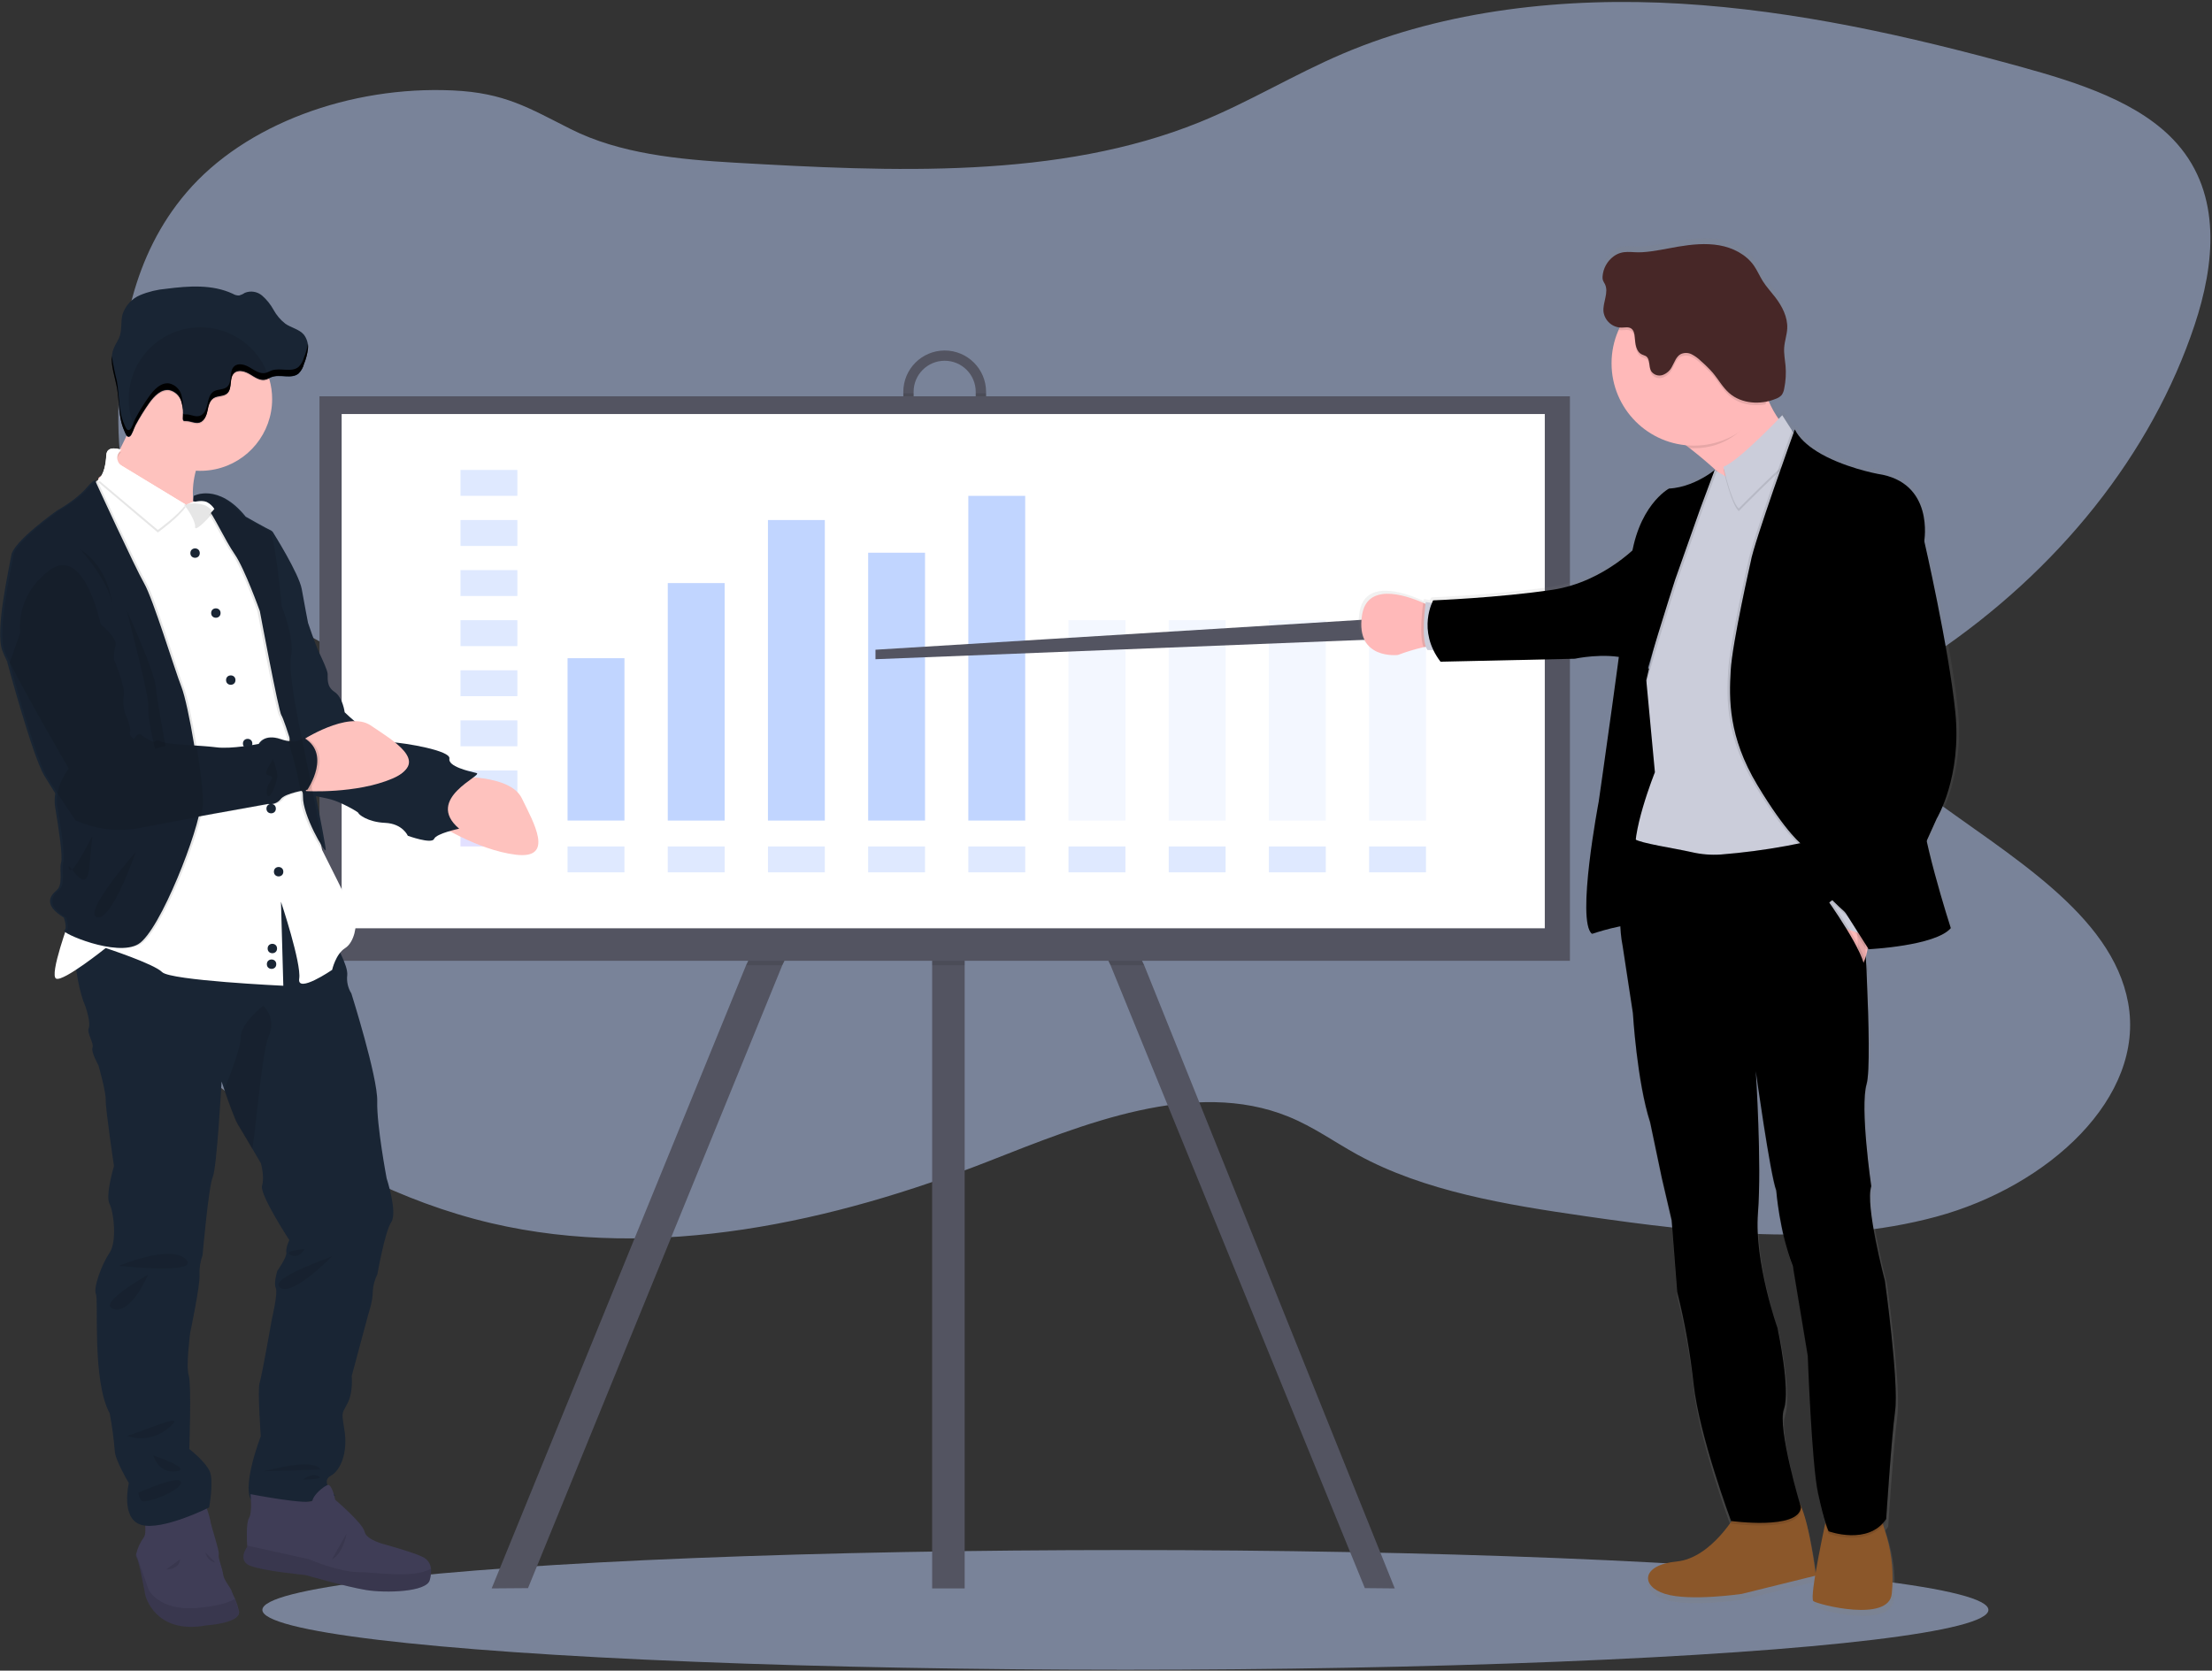 <?xml version="1.0" encoding="UTF-8"?>
<svg width="1104px" height="834px" viewBox="0 0 1104 834" version="1.1" xmlns="http://www.w3.org/2000/svg" xmlns:xlink="http://www.w3.org/1999/xlink">
    <rect x="0" y="0" width="1104" height="834" fill="#333333" stroke="none"/>
    <!-- Generator: Sketch 52.6 (67491) - http://www.bohemiancoding.com/sketch -->
    <title>undraw_business_plan_5i9d</title>
    <desc>Created with Sketch.</desc>
    <defs>
        <linearGradient x1="49.99%" y1="100.007%" x2="49.99%" y2="-0.002%" id="linearGradient-1">
            <stop stop-color="#808080" stop-opacity="0.25" offset="0%"></stop>
            <stop stop-color="#808080" stop-opacity="0.12" offset="54%"></stop>
            <stop stop-color="#808080" stop-opacity="0.1" offset="100%"></stop>
        </linearGradient>
    </defs>
    <g id="Page-1" stroke="none" stroke-width="1" fill="none" fill-rule="evenodd">
        <g id="undraw_business_plan_5i9d" transform="translate(-19, -33)">
            <ellipse id="Oval" fill="#C1D5FF" opacity="0.5" cx="580.68" cy="836.68" rx="430.73" ry="29.88"></ellipse>
            <path d="M112.06,129.12 C85.22,160.54 78.43,200.37 78.06,238.56 C77.8,265.49 81.48,294.7 103.96,314.56 C133.55,340.69 190.36,345.84 205.02,379.23 C218.02,408.9 187.77,438.75 158.71,459.69 C129.65,480.63 96.28,506.27 101.71,537.45 C105.15,557.36 124.02,572.99 142.84,586.11 C178.62,611.11 218.84,632.98 264.18,643.62 C346.44,662.9 435.29,642.94 512.37,612.72 C559.82,594.12 614.91,571.29 662.03,590.42 C674.47,595.47 685.03,603.1 696.5,609.42 C729.85,627.69 770.58,634.42 810.22,640.13 C868.32,648.53 929.38,655.54 985.36,640.39 C1041.34,625.24 1089.72,580.93 1081.15,533.67 C1073.07,489.15 1021.63,460.13 980.64,429.72 C966.18,418.99 951.46,404.77 955.06,389.16 C957.92,376.78 971.38,368.16 983.38,360.16 C1046.54,317.82 1092.96,259.37 1114.3,195.28 C1124.38,165.04 1128.02,130.2 1105.53,104.7 C1087.39,84.13 1056.3,74.25 1026.73,66.12 C971.86,51.03 915.62,38.28 857.91,34.84 C800.2,31.4 740.58,37.96 689.35,59.73 C664.78,70.18 642.51,83.94 617.7,94 C547.26,122.56 464.26,118.72 385.7,114.21 C357.63,112.6 328.29,109.74 303.92,97.48 C282.92,86.9 270.92,79.32 244.92,78.14 C193.96,75.83 141.24,94.9 112.06,129.12 Z" id="Path" fill="#C1D5FF" opacity="0.5"></path>
            <polygon id="Path" fill="#535461" points="492.46 344.36 491.36 346.63 484.23 361.28 409.44 514.85 282.53 825.81 264.39 825.95 391.37 514.85 477.9 337.15 484.23 340.28 491.36 343.81"></polygon>
            <polygon id="Path" fill="#535461" points="715.12 825.95 700.19 825.81 573.27 514.85 500.45 365.31 491.36 346.63 490.25 344.36 491.36 343.81 500.45 339.31 504.82 337.15 590.05 514.85"></polygon>
            <rect id="Rectangle" fill="#535461" x="484.23" y="295.38" width="16.23" height="530.57"></rect>
            <path d="M490.49,207.97 C479.09,207.981 469.851,217.22 469.84,228.62 L469.84,236 C469.675,243.488 473.576,250.478 480.034,254.27 C486.493,258.063 494.497,258.063 500.956,254.27 C507.414,250.478 511.315,243.488 511.15,236 L511.15,228.62 C511.133,217.218 501.892,207.981 490.49,207.97 Z M505.98,235.97 C505.98,244.53 499.04,251.47 490.48,251.47 C481.92,251.47 474.98,244.53 474.98,235.97 L474.98,228.59 C474.98,220.03 481.92,213.09 490.48,213.09 C499.04,213.09 505.98,220.03 505.98,228.59 L505.98,235.97 Z" id="Shape" fill="#535461" fill-rule="nonzero"></path>
            <polygon id="Path" fill="#000000" opacity="0.1" points="590.05 514.85 573.27 514.85 500.45 365.31 500.45 514.85 484.23 514.85 484.23 361.28 409.44 514.85 391.37 514.85 477.9 337.15 484.23 340.28 484.23 295.38 500.45 295.38 500.45 339.31 504.82 337.15"></polygon>
            <path d="M511.15,229.36 L511.15,236 C511.315,243.488 507.414,250.478 500.956,254.27 C494.497,258.063 486.493,258.063 480.034,254.27 C473.576,250.478 469.675,243.488 469.84,236 L469.84,229.36 L475,229.36 L475,236 C475,244.56 481.94,251.5 490.5,251.5 C499.06,251.5 506,244.56 506,236 L506,229.36 L511.15,229.36 Z" id="Path" fill="#000000" opacity="0.1"></path>
            <rect id="Rectangle" fill="#535461" x="178.45" y="230.84" width="624.09" height="281.8"></rect>
            <rect id="Rectangle" fill="#FFFFFF" x="189.52" y="239.69" width="600.48" height="256.72"></rect>
            <g id="Group" opacity="0.2" transform="translate(248, 267)" fill="#5D91FF">
                <rect id="Rectangle" x="0.82" y="0.6" width="28.39" height="12.93"></rect>
            </g>
            <g id="Group" opacity="0.2" transform="translate(248, 292)" fill="#5D91FF">
                <rect id="Rectangle" x="0.82" y="0.61" width="28.39" height="12.93"></rect>
            </g>
            <g id="Group" opacity="0.2" transform="translate(248, 317)" fill="#5D91FF">
                <rect id="Rectangle" x="0.82" y="0.61" width="28.39" height="12.93"></rect>
            </g>
            <g id="Group" opacity="0.2" transform="translate(248, 342)" fill="#5D91FF">
                <rect id="Rectangle" x="0.82" y="0.61" width="28.39" height="12.93"></rect>
            </g>
            <g id="Group" opacity="0.2" transform="translate(248, 367)" fill="#5D91FF">
                <rect id="Rectangle" x="0.82" y="0.62" width="28.39" height="12.93"></rect>
            </g>
            <g id="Group" opacity="0.2" transform="translate(248, 392)" fill="#5D91FF">
                <rect id="Rectangle" x="0.82" y="0.62" width="28.39" height="12.93"></rect>
            </g>
            <g id="Group" opacity="0.2" transform="translate(248, 417)" fill="#5D91FF">
                <rect id="Rectangle" x="0.82" y="0.62" width="28.39" height="12.93"></rect>
            </g>
            <g id="Group" opacity="0.2" transform="translate(248, 442)" fill="#6C63FF">
                <rect id="Rectangle" x="0.82" y="0.62" width="28.39" height="12.93"></rect>
            </g>
            <g id="Group" opacity="0.2" transform="translate(302, 455)" fill="#5D91FF">
                <rect id="Rectangle" x="0.27" y="0.56" width="28.39" height="12.93"></rect>
            </g>
            <g id="Group" opacity="0.2" transform="translate(352, 455)" fill="#5D91FF">
                <rect id="Rectangle" x="0.28" y="0.56" width="28.39" height="12.93"></rect>
            </g>
            <g id="Group" opacity="0.2" transform="translate(402, 455)" fill="#5D91FF">
                <rect id="Rectangle" x="0.28" y="0.56" width="28.39" height="12.93"></rect>
            </g>
            <g id="Group" opacity="0.2" transform="translate(452, 455)" fill="#5D91FF">
                <rect id="Rectangle" x="0.29" y="0.56" width="28.39" height="12.93"></rect>
            </g>
            <g id="Group" opacity="0.2" transform="translate(502, 455)" fill="#5D91FF">
                <rect id="Rectangle" x="0.29" y="0.56" width="28.39" height="12.93"></rect>
            </g>
            <g id="Group" opacity="0.2" transform="translate(552, 455)" fill="#5D91FF">
                <rect id="Rectangle" x="0.3" y="0.56" width="28.39" height="12.93"></rect>
            </g>
            <g id="Group" opacity="0.2" transform="translate(602, 455)" fill="#5D91FF">
                <rect id="Rectangle" x="0.3" y="0.56" width="28.39" height="12.93"></rect>
            </g>
            <g id="Group" opacity="0.2" transform="translate(652, 455)" fill="#5D91FF">
                <rect id="Rectangle" x="0.31" y="0.56" width="28.39" height="12.93"></rect>
            </g>
            <g id="Group" opacity="0.2" transform="translate(702, 455)" fill="#5D91FF">
                <rect id="Rectangle" x="0.31" y="0.56" width="28.39" height="12.93"></rect>
            </g>
            <rect id="Rectangle" fill="#C1D5FF" x="302.27" y="361.58" width="28.39" height="81.04"></rect>
            <rect id="Rectangle" fill="#C1D5FF" x="352.28" y="324.08" width="28.39" height="118.55"></rect>
            <rect id="Rectangle" fill="#C1D5FF" x="402.28" y="292.61" width="28.39" height="150.02"></rect>
            <rect id="Rectangle" fill="#C1D5FF" x="452.29" y="308.92" width="28.39" height="133.7"></rect>
            <rect id="Rectangle" fill="#C1D5FF" x="502.29" y="280.54" width="28.39" height="162.09"></rect>
            <g id="Group" opacity="0.2" transform="translate(552, 342)" fill="#C1D5FF">
                <rect id="Rectangle" x="0.3" y="0.61" width="28.39" height="100.01"></rect>
            </g>
            <g id="Group" opacity="0.2" transform="translate(602, 342)" fill="#C1D5FF">
                <rect id="Rectangle" x="0.3" y="0.61" width="28.39" height="100.01"></rect>
            </g>
            <g id="Group" opacity="0.2" transform="translate(652, 342)" fill="#C1D5FF">
                <rect id="Rectangle" x="0.31" y="0.61" width="28.39" height="100.01"></rect>
            </g>
            <g id="Group" opacity="0.2" transform="translate(702, 342)" fill="#C1D5FF">
                <rect id="Rectangle" x="0.31" y="0.61" width="28.39" height="100.01"></rect>
            </g>
            <polygon id="Path" fill="#535461" points="699.05 342.39 455.95 357.35 455.95 362.09 704.23 352.24"></polygon>
            <path d="M986.87,441.15 C986.87,441.15 999.59,420.23 996.21,387.41 C992.83,354.59 980.6,301.47 980.6,301.47 C980.6,301.47 985.91,271.71 957.11,267.53 C957.11,267.53 939.21,264.2 926.41,256.15 C921.65,253.15 917.6,249.52 915.41,245.15 C915.41,245.15 915.24,245.64 914.91,246.54 C914.627,246.09 914.367,245.626 914.13,245.15 C914.13,245.15 914.06,245.33 913.95,245.65 L909.06,238.03 C909.06,238.03 908.39,238.74 907.26,239.91 C905.293,237.087 903.618,234.071 902.26,230.91 C903.476,230.616 904.669,230.235 905.83,229.77 C906.94,229.403 907.941,228.763 908.74,227.91 C909.441,226.937 909.894,225.808 910.06,224.62 C910.84,220.819 911.062,216.925 910.72,213.06 C910.45,210.06 909.84,207.06 910.05,204.01 C910.27,200.76 911.42,197.62 911.58,194.36 C911.86,188.62 909.01,183.16 905.49,178.61 C903.39,175.9 901.03,173.38 899.21,170.48 C897.63,167.96 896.48,165.18 894.78,162.73 C890.78,157.03 884.11,153.67 877.27,152.48 C870.43,151.29 863.39,152.03 856.54,153.16 C850.54,154.16 844.54,155.61 838.54,155.96 C833.3,156.26 829.03,154.49 824.23,157.96 C821.014,160.331 818.979,163.977 818.65,167.96 C818.572,168.63 818.623,169.309 818.8,169.96 C819.083,170.635 819.418,171.286 819.8,171.91 C821.93,176.11 818.69,181.1 819.11,185.79 C819.637,190.06 823.033,193.406 827.31,193.87 C827.12,194.27 826.91,194.66 826.73,195.07 C821.342,207.242 822.123,221.26 828.83,232.758 C835.536,244.256 847.353,251.837 860.6,253.14 L862.46,254.57 C866.66,257.82 871.38,261.71 875.93,265.94 L875.84,266.01 L875.1,265.59 C873.715,266.686 872.258,267.688 870.74,268.59 C866.53,271.17 859.74,274.52 852.1,274.9 C852.1,274.9 838.42,282.15 833.71,306.06 C826.95,312.12 812.48,323.06 793.36,325.91 C766.49,329.91 733.36,331.22 733.36,331.22 C733.36,331.22 733.09,331.7 732.71,332.58 L729.65,332.02 C729.65,332.02 729.65,332.39 729.52,333.02 L728.32,332.48 C718.83,328.33 699.87,322.28 697.47,338.95 C694.25,361.31 715.57,358.74 715.57,358.74 C719.786,357.138 724.106,355.825 728.5,354.81 L729.69,354.58 C729.892,355.163 730.175,355.715 730.53,356.22 L733.43,356.22 C734.437,358.304 735.654,360.281 737.06,362.12 L804.64,360.64 C804.64,360.64 816.19,358.12 826.85,359.72 C822.2,394.48 816.71,432.6 816.71,432.6 C816.71,432.6 805.21,492.97 813.26,499.28 C817.932,497.721 822.694,496.445 827.52,495.46 C827.593,499.19 827.988,502.907 828.7,506.57 L833.85,540.28 C833.85,540.28 835.85,574.72 842.54,595.28 L848.44,623.38 L853.38,644.62 L856.16,680.67 C859.978,695.942 862.738,711.459 864.42,727.11 C867.03,751.33 881.2,790.47 883.09,795.62 C878.25,802.47 868.31,814.09 855.84,815.29 C838.04,817.01 837.61,827.74 850.05,831.6 C862.49,835.46 888.67,831.6 888.67,831.6 L925.59,822.47 C924.48,829.28 923.9,834.66 924.71,835.24 C927.07,836.96 962.9,846.24 964.19,831.38 C964.29,830.153 964.38,828.963 964.46,827.81 C964.993,818.291 963.721,808.756 960.71,799.71 C960.42,798.82 960.16,797.92 959.93,797.02 C960.461,796.426 960.949,795.794 961.39,795.13 C961.39,795.13 963.97,755.01 965.9,740.63 C966.05,739.48 966.15,738.08 966.2,736.5 C967.09,719.26 960.8,673.91 960.8,673.91 C960.8,673.91 953.03,644.41 953.32,630.85 C953.365,629.723 953.556,628.607 953.89,627.53 C953.89,627.53 953.89,627.26 953.79,626.81 C953.79,626.62 953.88,626.42 953.94,626.24 C953.94,626.24 950,599.24 950.55,583.18 C950.627,580.784 950.962,578.404 951.55,576.08 C952.175,573.029 952.494,569.924 952.5,566.81 C953,555.81 952.42,536.81 951.62,518.99 C951.71,518.69 951.8,518.39 951.87,518.04 C952.031,516.621 951.864,515.184 951.38,513.84 C951.32,512.69 951.27,511.55 951.21,510.42 C951.54,509.29 951.81,508.09 952.05,506.85 L952.57,506.85 L952.57,506.92 C952.57,506.92 986.19,505.31 993.92,496.3 C993.92,496.3 986.11,472.03 981.78,452.3 L986.87,441.15 Z M841.99,365.66 L841.46,365.47 C842.31,362.47 843.32,358.98 844.46,355.32 C843.49,359.28 842.65,362.88 841.99,365.66 Z M876.11,266.17 L876.26,266.31 L876.1,266.22 L876.11,266.17 Z M918.11,786.69 C916.3,780.46 909.11,755.06 909.34,742.95 C909.39,741.897 909.575,740.856 909.89,739.85 C910.557,737.655 910.894,735.374 910.89,733.08 C911.61,720.44 906.77,697.79 906.77,697.79 C906.77,697.79 895.94,667.24 896.77,642.98 C896.77,642.37 896.84,641.76 896.88,641.15 C897.06,638.85 897.2,636.36 897.3,633.73 L897.3,633.68 C897.71,624.31 897.62,613.03 897.35,602.51 L897.29,602.12 C896.92,588.19 896.23,575.65 895.94,570.69 C896.94,577.86 903.34,622.49 906.1,629.79 C906.1,629.79 907.61,650.38 914.47,667.79 L921.99,713.05 C921.99,713.05 923.92,766.91 927.13,782.14 C928.57,788.92 929.79,793.49 930.7,796.47 C929.4,802.54 927.3,812.71 925.89,821.13 C925.06,815.64 922.14,794.72 918.12,786.69 L918.11,786.69 Z" id="Shape" fill="url(#linearGradient-1)" fill-rule="nonzero"></path>
            <path d="M885.96,788.08 C885.96,788.08 873.41,810.83 855.76,812.53 C838.11,814.23 837.69,824.86 850.02,828.69 C862.35,832.52 888.3,828.69 888.3,828.69 L925.3,819.55 C925.3,819.55 920.83,782.97 914.88,781.06 C908.93,779.15 885.96,788.08 885.96,788.08 Z" id="Path" fill="#8B572A"></path>
            <path d="M931.06,788.5 C931.06,788.5 921.7,830.6 924.06,832.31 C926.42,834.02 961.91,843.15 963.19,828.48 C963.29,827.247 963.38,826.067 963.46,824.94 C963.984,815.505 962.722,806.056 959.74,797.09 C958.74,794.09 958.04,790.88 958.3,788.5 C958.89,782.55 931.06,788.5 931.06,788.5 Z" id="Path" fill="#8B572A"></path>
            <path d="M919.45,255.49 C919.45,255.49 890.74,326.01 895.85,303.36 C899.23,288.36 877.38,268.43 862.27,256.72 C854.58,250.72 848.64,246.91 848.64,246.91 C848.64,246.91 902.54,184.07 898.72,211.18 C897.672,218.605 898.689,226.175 901.66,233.06 C907.61,247.2 919.45,255.49 919.45,255.49 Z" id="Path" fill="#FFB9B9"></path>
            <path d="M736.06,355.67 C734.54,355.28 732.06,355.53 729.49,356.08 C725.137,357.085 720.857,358.385 716.68,359.97 C716.68,359.97 695.55,362.52 698.74,340.36 C701.11,323.84 719.9,329.84 729.31,333.94 C732.51,335.35 734.63,336.53 734.63,336.53 L736.06,355.67 Z" id="Path" fill="#FFB9B9"></path>
            <path d="M736.06,355.67 C734.54,355.28 732.06,355.53 729.49,356.08 C727.19,350.28 728.94,336.53 729.31,333.94 C732.51,335.35 734.63,336.53 734.63,336.53 L736.06,355.67 Z" id="Path" fill="#000000" opacity="0.1"></path>
            <path d="M736.15,334.51 L730.62,333.51 C730.62,333.51 727.79,352.51 731.49,357.51 L737.85,357.51 L736.15,334.51 Z" id="Path" fill="#CBCDDA"></path>
            <path d="M847.06,369.18 C847.06,369.18 830.16,359.07 828.14,371.83 C826.12,384.59 823.46,406.39 823.46,406.39 L818.78,434.14 L812.72,489.74 L813.57,499.2 C813.57,499.2 831.57,493.14 835.79,495.27 C840.01,497.4 843.45,471.88 843.45,471.88 L850.45,445.51 L851.51,389.59 L847.06,369.18 Z" id="Path" fill="#000000"></path>
            <path d="M837.95,303.68 C837.95,303.68 820.41,323.46 793.78,327.44 C767.15,331.42 734.29,332.71 734.29,332.71 C734.29,332.71 726,347.54 737.96,363.33 L804.96,361.85 C804.96,361.85 819.79,358.63 831.28,361.85 L837.95,303.68 Z" id="Path" fill="#000000"></path>
            <g id="Group" transform="translate(0.06, 0.28)"></g>
            <path d="M898.82,232.45 C892.28,246.45 880.91,256.77 864.42,256.77 C863.69,256.77 862.98,256.77 862.27,256.72 C854.58,250.72 848.64,246.91 848.64,246.91 C848.64,246.91 902.54,184.07 898.72,211.18 C897.54,219.48 896.19,226.22 898.82,232.45 Z" id="Path" fill="#000000" opacity="0.1"></path>
            <path d="M905.5,214.4 C905.483,237.091 887.077,255.473 864.387,255.46 C841.696,255.447 823.311,237.044 823.32,214.353 C823.329,191.663 841.729,173.274 864.42,173.28 C875.329,173.259 885.796,177.585 893.506,185.303 C901.215,193.02 905.532,203.491 905.5,214.4 Z" id="Path" fill="#FFB9B9"></path>
            <path d="M930.61,465.5 C930.61,465.5 838.97,473.59 835.61,461.89 C832.25,450.19 844.96,418.51 844.96,418.51 L840.82,374.28 L840.67,372.59 C840.67,372.59 852.15,324.74 851.73,320.92 C851.33,317.48 870.21,277.33 874.09,269.12 C874.55,268.17 874.79,267.65 874.79,267.65 L875.52,268.07 L875.84,268.26 L880.33,270.88 L898.06,266.68 L919.43,255.49 L921.43,377.9 L930.61,465.5 Z" id="Path" fill="#CBCDDA"></path>
            <path d="M908.5,241.59 C908.5,241.59 886.81,264.59 879.15,267.32 C879.15,267.32 882.98,284.76 886.81,288.16 C886.81,288.16 909.57,264.95 913.6,263.07 L916.98,254.8 L908.5,241.59 Z" id="Path" fill="#000000" opacity="0.1"></path>
            <path d="M908.5,240.28 C908.5,240.28 886.81,263.28 879.15,266.01 C879.15,266.01 882.98,283.45 886.81,286.85 C886.81,286.85 909.57,263.64 913.6,261.76 L916.98,253.5 L908.5,240.28 Z" id="Path" fill="#CBCDDA"></path>
            <path d="M876.06,267.65 L875.84,268.25 L868.89,286.88 L856.46,322.03 C856.46,322.03 856.35,322.39 856.13,323.03 C854.07,329.43 843,364.16 840.82,374.25 L840.67,372.56 C840.67,372.56 852.15,324.71 851.73,320.89 C851.33,317.45 870.21,277.3 874.09,269.09 C874.71,268.67 875.19,268.31 875.52,268.04 L876.06,267.65 Z" id="Path" fill="#000000" opacity="0.1"></path>
            <path d="M874.79,267.64 L867.61,286.88 L855.18,322.03 C855.18,322.03 855.07,322.39 854.85,323.03 C852.67,329.85 840.24,368.78 839.24,375.9 C838.11,383.72 822.48,425.99 822.48,425.99 L813.55,499.18 C805.55,492.97 816.91,433.18 816.91,433.18 C816.91,433.18 829.67,344.51 832.69,315.01 C835.71,285.51 852,276.89 852,276.89 C859.52,276.51 866.3,273.19 870.47,270.64 C871.976,269.738 873.419,268.736 874.79,267.64 Z" id="Path" fill="#000000"></path>
            <path d="M964.84,738.53 C962.93,752.78 960.38,792.53 960.38,792.53 C951.45,805.92 931.67,798.69 931.67,798.69 C931.67,798.69 929.55,794.69 926.36,779.55 C923.17,764.41 921.26,711.08 921.26,711.08 L913.81,666.28 C907.01,649.05 905.52,628.64 905.52,628.64 C902.52,620.77 895.31,569.1 895.31,569.1 C895.31,569.1 898.31,615.45 896.38,639.91 C894.45,664.37 906.15,697.28 906.15,697.28 C906.15,697.28 912.75,728.12 909.34,737.69 C905.93,747.26 917.85,786.8 917.85,786.8 C916.85,798.29 882.99,793.61 882.99,793.61 C882.99,793.61 867.06,750.86 864.27,725.13 C862.598,709.627 859.862,694.257 856.08,679.13 L853.32,643.4 L848.42,622.28 L842.58,594.43 C835.98,574.02 833.97,539.89 833.97,539.89 L828.86,506.4 C825.52,489.84 829.86,470.4 832.74,460.23 C833.99,455.82 834.99,453.13 834.99,453.13 C837.92,455.21 854.7,457.65 863.38,459.63 C868.13,460.725 873.016,461.116 877.88,460.79 C899.825,459.048 921.534,455.067 942.67,448.91 C944.1,448.48 944.86,448.23 944.86,448.23 L945.31,452.06 L946.37,461.18 L948.26,477.37 C948.26,477.37 954,563.7 950.6,575.37 C947.2,587.04 952.94,626.37 952.94,626.37 C949.75,635.7 959.74,673.62 959.74,673.62 C959.74,673.62 966.76,724.28 964.84,738.53 Z" id="Path" fill="#000000" opacity="0.1"></path>
            <path d="M964.84,737.28 C962.93,751.53 960.38,791.28 960.38,791.28 C951.45,804.68 931.67,797.44 931.67,797.44 C931.67,797.44 929.55,793.44 926.36,778.31 C923.17,763.18 921.26,709.83 921.26,709.83 L913.81,664.97 C907.06,647.74 905.52,627.28 905.52,627.28 C902.52,619.41 895.31,567.74 895.31,567.74 C895.31,567.74 898.31,614.09 896.38,638.55 C894.45,663.01 906.15,695.96 906.15,695.96 C906.15,695.96 912.75,726.8 909.34,736.37 C905.93,745.94 917.85,785.49 917.85,785.49 C916.85,796.97 882.99,792.29 882.99,792.29 C882.99,792.29 867.06,749.59 864.27,723.85 C862.598,708.347 859.862,692.977 856.08,677.85 L853.32,642.13 L848.42,621.08 L842.58,593.23 C835.98,572.81 833.97,538.68 833.97,538.68 L828.86,505.19 C825.52,488.63 829.86,469.19 832.74,459.02 C833.99,454.62 834.99,451.93 834.99,451.93 C837.92,454.01 854.7,456.44 863.38,458.42 C868.13,459.52 873.016,459.911 877.88,459.58 C899.825,457.838 921.534,453.857 942.67,447.7 L944.86,447.03 L945.31,450.85 L946.37,459.98 L948.26,476.17 C948.26,476.17 954,562.49 950.6,574.17 C947.2,585.85 952.94,625.17 952.94,625.17 C949.75,634.49 959.74,672.41 959.74,672.41 C959.74,672.41 966.76,723.01 964.84,737.28 Z" id="Path" fill="#000000"></path>
            <path d="M905.5,214.4 C905.513,221.585 903.637,228.648 900.06,234.88 C893.66,236.01 886.85,234.76 882.06,230.53 C878.78,227.64 876.66,223.69 873.84,220.34 C872.015,218.281 870.054,216.347 867.97,214.55 C866.61,213.195 865.048,212.058 863.34,211.18 C861.599,210.301 859.549,210.279 857.79,211.12 C855.53,212.38 854.79,215.19 853.48,217.43 C852.495,219.353 850.809,220.824 848.77,221.54 C846.678,222.209 844.393,221.434 843.14,219.63 C841.75,217.24 842.77,213.51 840.44,212.05 C839.825,211.747 839.191,211.486 838.54,211.27 C835.54,209.91 835.19,205.88 834.93,202.58 C834.8,200.96 834.45,199.13 833.09,198.26 C831.73,197.39 829.94,197.83 828.32,197.86 C827.841,197.879 827.361,197.842 826.89,197.75 C834.761,180.008 853.972,170.194 872.96,174.213 C891.948,178.233 905.534,194.991 905.54,214.4 L905.5,214.4 Z" id="Path" fill="#000000" opacity="0.1"></path>
            <path d="M824.37,160.96 C821.175,163.317 819.158,166.943 818.84,170.9 C818.764,171.554 818.815,172.216 818.99,172.85 C819.269,173.523 819.604,174.172 819.99,174.79 C822.09,178.96 818.88,183.9 819.29,188.55 C819.865,193.093 823.711,196.511 828.29,196.55 C829.91,196.55 831.69,196.07 833.06,196.95 C834.43,197.83 834.77,199.65 834.9,201.27 C835.16,204.57 835.49,208.6 838.5,209.96 C839.149,210.181 839.783,210.442 840.4,210.74 C842.74,212.2 841.72,215.94 843.11,218.32 C844.363,220.124 846.648,220.899 848.74,220.23 C850.775,219.517 852.458,218.049 853.44,216.13 C854.73,213.88 855.5,211.13 857.76,209.82 C859.517,208.971 861.569,208.989 863.31,209.87 C865.018,210.752 866.58,211.892 867.94,213.25 C870.026,215.044 871.987,216.979 873.81,219.04 C876.63,222.38 878.75,226.33 882.03,229.22 C888.21,234.65 897.67,235.22 905.29,232.09 C906.39,231.723 907.382,231.091 908.18,230.25 C908.876,229.282 909.325,228.16 909.49,226.98 C910.264,223.215 910.486,219.358 910.15,215.53 C909.88,212.53 909.27,209.53 909.48,206.53 C909.69,203.31 910.84,200.2 911,196.98 C911.28,191.28 908.45,185.87 905,181.36 C902.92,178.67 900.58,176.18 898.78,173.3 C897.21,170.8 896.07,168.05 894.39,165.63 C890.45,159.98 883.81,156.63 877.03,155.46 C870.25,154.29 863.28,155.01 856.49,156.14 C850.57,157.14 844.61,158.56 838.61,158.91 C833.36,159.28 829.13,157.51 824.37,160.96 Z" id="Path" fill="#472727"></path>
            <path d="M874.79,267.64 L867.61,286.88 L855.18,322.03 C855.18,322.03 855.07,322.39 854.85,323.03 L854.85,323.08 L870.49,270.62 C871.988,269.724 873.425,268.728 874.79,267.64 Z" id="Path" fill="#000000" opacity="0.1"></path>
            <path d="M952.41,487.83 C952.41,487.83 953.15,511.11 946.88,516.96 L930.19,485.49 L944.19,478.68 L952.41,487.83 Z" id="Path" fill="#FFB9B9"></path>
            <path d="M991.37,496.33 C983.71,505.26 950.37,506.86 950.37,506.86 L917.37,454.86 C917.37,454.86 909.56,449.44 894.89,425.03 C880.22,400.62 880.7,381.82 881.52,367.78 C882.34,353.74 891.52,313.39 891.52,313.39 C892.95,304.31 913.52,247.39 913.52,247.39 C915.68,251.7 919.7,255.3 924.4,258.27 C937.1,266.27 954.83,269.55 954.83,269.55 C983.39,273.7 978.12,303.2 978.12,303.2 C978.12,303.2 978.44,417.87 976.68,431.59 C974.92,445.31 991.37,496.33 991.37,496.33 Z" id="Path" fill="#000000" opacity="0.1"></path>
            <polygon id="Path" fill="#CBCDDA" points="952.84 492.29 951.88 500.8 940.29 496.55 931.79 483.68 938.17 478.68"></polygon>
            <path d="M952.43,459.33 L946.37,459.95 L887.94,465.79 C878.557,466.732 869.086,466.267 859.84,464.41 L832.74,458.99 C833.99,454.59 834.99,451.9 834.99,451.9 C837.92,453.98 854.7,456.41 863.38,458.39 C868.13,459.49 873.016,459.881 877.88,459.55 C899.825,457.808 921.534,453.827 942.67,447.67 L945.31,450.82 L952.43,459.33 Z" id="Path" fill="#000000" opacity="0.1"></path>
            <g id="Group" opacity="0.1" transform="translate(834, 447)" fill="#000000">
                <path d="M1.6,5.22 C1.407,5.125 1.22,5.018 1.04,4.9 C1.04,4.9 1.04,4.96 0.98,5.05 L1.6,5.22 Z" id="Path"></path>
                <path d="M125.79,225.4 C125.79,225.4 115.79,187.48 118.99,178.16 C118.99,178.16 113.25,138.86 116.66,127.16 C120.07,115.46 114.31,29.16 114.31,29.16 L112.42,12.97 L111.36,3.84 L110.92,0.02 L108.72,0.69 L107.36,1.09 L107.53,2.57 L108.59,11.69 L110.48,27.88 C110.48,27.88 116.22,114.21 112.83,125.88 C109.44,137.55 115.16,176.88 115.16,176.88 C111.97,186.21 121.96,224.12 121.96,224.12 C121.96,224.12 128.96,274.74 127.07,288.98 C125.18,303.22 122.6,342.98 122.6,342.98 C116.08,352.77 103.77,351.55 97.6,350.18 L97.71,350.42 C97.71,350.42 117.49,357.66 126.42,344.26 C126.42,344.26 128.97,304.49 130.89,290.26 C132.81,276.03 125.79,225.4 125.79,225.4 Z" id="Path"></path>
                <path d="M75.4,289.41 C78.8,279.84 72.21,249 72.21,249 C72.21,249 60.52,216 62.43,191.59 C63.23,181.4 63.18,167.42 62.84,154.59 C60.13,138.04 57.53,119.59 57.53,119.59 C57.53,119.59 60.53,165.94 58.61,190.39 C56.69,214.84 68.38,247.81 68.38,247.81 C68.38,247.81 74.98,278.64 71.57,288.21 C68.16,297.78 80.06,337.28 80.06,337.28 C79.21,346.48 57.36,345.28 48.69,344.48 L49.02,345.36 C49.02,345.36 82.83,350.04 83.89,338.56 C83.91,338.53 72,298.98 75.4,289.41 Z" id="Path"></path>
            </g>
            <path d="M992.64,496.33 C984.99,505.26 951.64,506.86 951.64,506.86 L918.64,454.86 C918.64,454.86 910.83,449.44 896.15,425.03 C881.47,400.62 881.97,381.82 882.78,367.78 C883.59,353.74 892.78,313.39 892.78,313.39 C894.21,304.31 914.78,247.39 914.78,247.39 C916.93,251.7 920.95,255.3 925.66,258.27 C938.36,266.27 956.09,269.55 956.09,269.55 C984.64,273.7 979.37,303.2 979.37,303.2 C979.37,303.2 979.69,417.87 977.93,431.59 C976.17,445.31 992.64,496.33 992.64,496.33 Z" id="Path" fill="#000000"></path>
            <path d="M920.89,275.61 L913.71,278.28 L918.49,281.63 L882.79,367.75 C883.62,353.75 892.79,313.36 892.79,313.36 C894.22,304.28 914.79,247.36 914.79,247.36 C916.94,251.67 920.96,255.27 925.67,258.24 L920.89,275.61 Z" id="Path" fill="#000000" opacity="0.1"></path>
            <polygon id="Path" fill="#000000" opacity="0.1" points="929.5 429.03 966.02 419.62 970.81 434.45 933.49 443.55"></polygon>
            <path d="M950.39,281.67 C950.39,281.67 933.8,297.28 940.06,332.07 C946.32,366.86 956.33,404.63 956.33,404.63 L929.33,479.43 C929.33,479.43 948.15,499.05 957.4,501.43 L984.35,441.62 C984.35,441.62 996.95,420.89 993.6,388.36 C990.25,355.83 978.13,303.19 978.13,303.19 C978.13,303.19 978.14,271.15 950.39,281.67 Z" id="Path" fill="#000000" opacity="0.1"></path>
            <path d="M951.66,281.67 C951.66,281.67 935.06,297.28 941.3,332.07 C947.54,366.86 957.56,404.63 957.56,404.63 L930.56,479.43 C930.56,479.43 949.38,499.05 958.63,501.43 L985.63,441.62 C985.63,441.62 998.23,420.89 994.88,388.36 C991.53,355.83 979.41,303.19 979.41,303.19 C979.41,303.19 979.41,271.15 951.66,281.67 Z" id="Path" fill="#000000"></path>
            <path d="M931.46,481.02 C931.46,481.02 952.51,510.16 950.92,517.92 C949.33,525.68 943.16,521.53 943.16,521.53 L934.87,510.16 L927.42,488.89 C927.42,488.89 928.15,479.71 931.46,481.02 Z" id="Path" fill="#000000" opacity="0.1"></path>
            <path d="M928.91,481.02 C928.91,481.02 949.91,510.16 948.37,517.92 C946.83,525.68 940.61,521.53 940.61,521.53 L932.31,510.16 L924.87,488.89 C924.87,488.89 925.6,479.71 928.91,481.02 Z" id="Path" fill="#000000" opacity="0.1"></path>
            <path d="M930.19,481.02 C930.19,481.02 951.19,510.16 949.64,517.92 C948.09,525.68 941.88,521.53 941.88,521.53 L933.59,510.16 L926.15,488.89 C926.15,488.89 926.87,479.71 930.19,481.02 Z" id="Path" fill="#000000"></path>
            <g id="Group-2" transform="translate(19, 176)">
                <path d="M219.353,257.327 C219.353,257.327 242.643,242.016 253.903,249.599 C265.163,257.182 283.549,267.791 265.448,275.516 C247.348,283.24 222.36,281.748 222.36,281.748 L219.353,257.327 Z" id="Path-Copy-2" fill="#FEC2BE" transform="translate(246.209, 264.677) rotate(30) translate(-246.209, -264.677) "></path>
                <path d="M133.58,125.497 L136.132,122.556 C136.132,122.556 149.231,143.302 150.609,151.124 C151.987,158.946 153.739,167.942 153.739,167.942 C153.739,167.942 157.142,178.145 159.217,182.618 C161.293,187.09 163.334,191.426 163.521,193.382 C163.708,195.337 162.739,199.64 166.924,202.377 C171.109,205.115 172.027,212.58 172.027,212.58 C172.027,212.58 186.896,227.069 194.722,227.46 C202.547,227.851 225.071,231.762 224.289,235.673 C223.506,239.585 233.68,241.931 237.779,242.901 C241.879,243.87 211.36,255.62 229.171,270.687 C229.171,270.687 217.824,273.034 216.65,275.788 C215.476,278.543 203.534,274.224 203.534,274.224 C203.534,274.224 200.999,268.17 192.187,267.779 C183.374,267.388 178.883,263.46 178.883,262.881 C178.883,262.303 170.071,257.406 165.171,256.079 C160.272,254.753 153.824,254.124 153.62,252.763 C153.416,251.403 124.274,125.599 124.274,125.599 L133.58,125.497 Z" id="Path" fill="#192534"></path>
                <path d="M103.094,668.385 C77.269,673.231 72.557,653.42 72.557,653.42 C72.557,653.42 69.342,635.803 68.168,634.493 C67.862,633.981 67.788,633.363 67.964,632.793 C68.66,629.806 69.95,626.99 71.757,624.511 C73.374,622.607 72.047,614.682 72.047,614.682 L101.988,607.047 C103.263,609.877 104.249,612.828 104.931,615.856 C105.22,618.645 109.627,631.262 109.184,633.014 C108.742,634.765 111.09,640.207 111.379,642.996 C111.668,645.785 115.343,649.9 115.649,651.362 C116.137,652.683 116.705,653.972 117.35,655.223 C118.142,657.159 118.779,659.155 119.255,661.191 C120.565,667.347 103.094,668.385 103.094,668.385 Z" id="Path" fill="#3F3D56"></path>
                <path d="M195.283,467.078 C192.051,471.908 188.376,493.045 188.376,493.045 C186.971,495.828 186.171,498.876 186.028,501.99 C186.181,506.105 183.681,513.587 183.681,513.587 L175.532,543.958 C175.532,543.958 176.416,552.036 173.337,557.749 C170.258,563.463 170.547,561.712 172.01,571.694 C173.473,581.676 170.309,590.909 164.967,593.8 C159.625,596.691 167.315,603.629 167.315,603.629 C167.315,603.629 133.546,612.727 126.486,607.149 C119.426,601.572 130.16,573.989 130.16,573.989 C130.16,573.989 128.459,550.794 129.565,547.427 C130.671,544.06 135.74,515.288 135.74,515.288 C135.74,515.288 138.82,502.228 137.646,499.983 C136.472,497.739 138.377,491.481 138.377,491.481 C138.377,491.481 143.362,484.424 142.919,482.23 C142.477,480.036 144.4,476.074 144.4,476.074 C144.4,476.074 129.429,453.185 130.79,448.866 C132.151,444.547 130.211,437.728 130.211,437.728 C130.211,437.728 128.323,434.48 126.043,430.603 C123.253,425.841 119.885,420.127 118.762,418.359 C117.316,416.08 113.846,406.455 111.957,400.912 C111.141,398.548 110.596,396.932 110.596,396.932 C110.596,396.932 108.232,440.074 106.19,444.547 C104.149,449.019 101.086,483.658 101.086,483.658 C99.945,486.757 99.441,490.054 99.606,493.351 C99.913,498.776 94.911,522.396 94.911,522.396 C94.911,522.396 92.716,539.129 94.18,543.533 C95.643,547.938 94.469,580.349 94.469,580.349 C94.469,580.349 102.55,586.658 104.676,591.505 C106.803,596.351 104.387,609.547 104.387,609.547 C104.387,609.547 80.893,621.297 70.465,618.22 C60.036,615.142 64.306,597.371 64.306,597.371 C64.306,597.371 57.263,585.638 57.263,581.097 C56.743,574.892 55.908,568.717 54.762,562.596 C45.814,546.169 49.335,506.258 47.872,503.078 C46.409,499.898 50.952,487.774 54.677,482.4 C58.403,477.026 56.889,462.3 54.677,458.032 C52.466,453.763 56.889,439.105 56.889,439.105 C56.889,439.105 52.636,410.639 52.772,406.234 C52.908,401.83 49.114,388.787 49.114,388.787 C49.114,388.787 45.286,381.985 46.171,379.978 C47.056,377.972 43.228,372.649 44.266,370.303 C45.303,367.956 43.381,360.763 41.476,356.494 C40.054,352.09 39.006,347.573 38.345,342.992 C37.444,337.891 36.78,333.47 36.78,333.47 L61.006,313.948 L121.093,298.184 L143.855,290.855 L165.971,325.766 C165.971,325.766 168.251,329.422 170.275,333.64 C171.976,337.262 173.575,341.309 173.303,343.843 C172.937,347.021 173.663,350.229 175.362,352.94 C175.362,352.94 188.58,394.756 188.274,406.778 C187.968,418.801 192.969,445.227 192.969,445.227 C192.969,445.227 198.515,462.232 195.283,467.078 Z" id="Path" fill="#192534"></path>
                <path d="M105.867,126.96 C104.931,126.569 41.067,100.211 49.863,94.973 C55.085,91.861 61.516,78.682 65.905,68.36 C68.984,61.167 71.009,55.352 71.009,55.352 C71.009,55.352 122.267,46.254 103.927,77.662 C101.033,82.474 98.856,87.681 97.463,93.12 C92.274,114.512 105.425,126.569 105.867,126.96 Z" id="Path" fill="#FEC2BE"></path>
                <path d="M135.825,56.236 C135.83,73.162 123.973,87.778 107.403,91.271 C90.834,94.763 74.083,86.177 67.249,70.69 C65.228,66.14 64.191,61.214 64.204,56.236 C64.194,38.393 77.332,23.267 95.007,20.771 C112.682,18.276 129.497,29.174 134.43,46.322 C135.363,49.544 135.833,52.882 135.825,56.236 Z" id="Path" fill="#FEC2BE"></path>
                <path d="M172.231,330.324 C167.536,333.265 165.767,341.173 165.767,341.173 C165.767,341.173 148.159,353.212 149.333,345.577 C150.507,337.942 140.232,307.146 140.232,307.146 L141.405,349.097 C141.405,349.097 85.044,346.461 80.927,342.295 C76.81,338.129 52.755,330.273 52.755,330.273 C52.755,330.273 31.898,347.006 28.087,345.577 C24.276,344.149 34.892,315.648 34.892,315.648 L45.746,148.998 C45.746,148.998 42.82,99.412 47.226,97.643 C47.902,97.37 48.525,96.979 49.063,96.487 C51.972,93.885 52.84,88.596 53.095,84.141 C53.384,78.87 60.427,81.505 60.427,81.505 L56.327,86.794 L92.699,108.901 L93.023,109.088 C94.441,108.346 95.901,107.688 97.395,107.115 C100.61,105.874 104.897,104.7 107.704,105.857 C109.26,106.637 110.585,107.809 111.549,109.258 C113.625,112.375 115.289,115.747 116.5,119.291 L129.599,141.635 C129.599,141.635 136.404,171.275 136.404,172.448 C136.404,173.622 138.462,200.609 140.81,203.551 C143.158,206.493 145.505,221.151 144.621,225.555 C143.736,229.96 146.084,246.404 146.084,246.404 C155.781,254.311 160.765,281.315 160.765,281.315 C160.765,281.315 176.076,311.55 177.199,315.07 C178.322,318.59 176.927,327.382 172.231,330.324 Z" id="Path" fill="#FFFFFF"></path>
                <ellipse id="Oval" fill="#192534" cx="97.361" cy="133.116" rx="2.348" ry="2.347"></ellipse>
                <ellipse id="Oval" fill="#192534" cx="115.173" cy="196.511" rx="2.348" ry="2.347"></ellipse>
                <ellipse id="Oval" fill="#192534" cx="135.332" cy="260.671" rx="2.348" ry="2.347"></ellipse>
                <ellipse id="Oval" fill="#192534" cx="135.927" cy="330.511" rx="2.348" ry="2.347"></ellipse>
                <ellipse id="Oval" fill="#192534" cx="107.738" cy="163.045" rx="2.348" ry="2.347"></ellipse>
                <ellipse id="Oval" fill="#192534" cx="123.594" cy="228.191" rx="2.348" ry="2.347"></ellipse>
                <ellipse id="Oval" fill="#192534" cx="139.058" cy="292.164" rx="2.348" ry="2.347"></ellipse>
                <ellipse id="Oval" fill="#192534" cx="135.536" cy="338.333" rx="2.348" ry="2.347"></ellipse>
                <path d="M47.94,97.915 C47.94,97.915 48.332,94.378 43.245,100.449 C38.158,106.52 28.563,111.791 28.563,111.791 C28.563,111.791 6.839,127.096 5.665,134.102 C4.491,141.108 -2.552,171.666 1.157,181.835 C4.865,192.004 33.259,240.724 33.259,240.724 C33.259,240.724 25.825,249.549 27.526,259.889 C29.227,270.228 31.456,284.546 30.469,287.675 C29.482,290.804 31.643,298.626 28.325,301.364 C25.008,304.102 21.52,308.795 31.847,315.07 C31.847,315.07 33.803,320.342 32.034,321.515 C30.265,322.688 58.063,334.83 69.018,328.317 C79.974,321.804 99.76,270.211 100.151,258.596 C100.542,246.982 94.077,208.907 90.556,199.912 C87.034,190.916 76.436,156.022 71.928,148.182 C67.419,140.343 47.94,97.915 47.94,97.915 Z" id="Path" fill="#192534"></path>
                <path d="M96.68,104.564 C96.68,104.564 108.912,97.915 122.624,114.92 C122.624,114.92 132.593,120.6 135.536,121.977 C138.479,123.355 141.797,159.729 141.797,159.729 C141.797,159.729 148.261,175.373 146.492,184.386 C144.723,193.399 151.596,224.28 151.596,224.28 C151.596,224.28 162.96,279.853 162.569,281.417 C162.177,282.981 151.017,264.004 151.204,254.617 C151.392,245.23 141.814,215.879 140.453,214.111 C139.092,212.342 129.684,162.075 129.684,162.075 C129.684,162.075 122.045,140.751 117.163,133.711 C112.28,126.671 106.19,113.305 103.655,111.009 C101.481,109.301 99.03,107.978 96.408,107.098 L96.68,104.564 Z" id="Path" fill="#192534"></path>
                <path d="M214.507,645.768 C213.044,651.788 192.493,652.366 182.66,650.75 C172.827,649.135 152.412,643.268 152.412,643.268 C152.412,643.268 130.994,641.227 124.682,638.575 C118.371,635.922 123.355,629.188 123.355,629.188 L123.355,628.559 C123.202,626.11 122.777,617.199 124.291,614.802 C125.992,612.03 125.023,602.898 125.023,602.898 C125.023,602.898 155.406,608.765 155.985,605.976 C156.563,603.187 161.276,599.174 163.47,598.341 C165.665,597.507 167.298,605.687 167.298,605.687 C167.298,605.687 181.095,617.42 181.979,621.672 C182.864,625.923 192.544,628.134 192.544,628.134 C192.544,628.134 207.226,632.232 211.036,634.289 C213.289,635.351 214.824,637.511 215.085,639.986 C215.25,641.932 215.054,643.893 214.507,645.768 Z" id="Path" fill="#3F3D56"></path>
                <path d="M74.53,58.157 C76.963,54.756 80.417,51.168 84.551,51.797 C87.391,52.455 89.654,54.595 90.471,57.392 C91.267,60.151 91.521,63.039 91.219,65.895 C91.155,66.269 91.24,66.654 91.458,66.966 C91.781,67.306 92.325,67.255 92.802,67.238 C95.098,67.238 97.395,68.649 99.606,67.986 C101.818,67.323 103.009,64.585 103.468,62.188 C103.927,59.79 104.506,57.086 106.581,55.794 C108.657,54.501 111.43,55.062 113.25,53.515 C116.074,51.1 114.084,45.744 116.84,43.227 C118.966,41.322 122.352,42.411 124.784,43.89 C127.217,45.37 129.888,47.291 132.678,46.492 C133.589,46.162 134.48,45.781 135.349,45.353 C139.704,43.652 145.352,46.509 148.959,43.533 C150.262,42.237 151.196,40.617 151.664,38.84 C152.653,36.444 153.322,33.928 153.654,31.357 C153.962,28.765 153.248,26.155 151.664,24.079 C149.333,21.324 145.403,20.678 142.426,18.621 C140.007,16.726 137.998,14.36 136.523,11.665 C135.048,8.97 133.107,6.558 130.79,4.54 C128.391,2.518 125.065,2 122.165,3.197 C121.305,3.795 120.35,4.243 119.341,4.523 C118.243,4.542 117.163,4.247 116.227,3.673 C106.02,-1.122 94.197,-0.272 83.037,1.156 C78.538,1.525 74.124,2.592 69.954,4.319 C65.751,6.105 62.534,9.631 61.142,13.978 C60.223,17.379 60.921,21.171 59.832,24.555 C59.083,26.868 57.552,28.841 56.685,31.102 C54.32,37.292 57.161,44.094 58.386,50.607 C59.696,57.732 59.032,65.436 62.06,72.17 C62.656,73.496 63.319,75.809 64.816,74.941 C65.922,74.295 66.994,70.537 67.623,69.364 C69.692,65.489 71.999,61.747 74.53,58.157 Z" id="Path" fill="#192534"></path>
                <path d="M150.405,226.831 C150.405,226.831 173.695,211.526 184.957,219.11 C196.219,226.695 214.609,237.306 196.508,245.026 C178.407,252.746 153.416,251.25 153.416,251.25 L150.405,226.831 Z" id="Path" fill="#FEC2BE"></path>
                <path d="M149.707,227.495 C149.707,227.495 172.997,212.19 184.259,219.775 C195.521,227.359 213.911,237.97 195.81,245.69 C177.709,253.411 152.718,251.914 152.718,251.914 L149.707,227.495 Z" id="Path-Copy" fill="#FEC2BE"></path>
                <path d="M8.914,172.84 L3.709,187.906 C3.709,187.906 16.23,234.466 22.099,244.244 C27.968,254.022 36.508,266.555 36.508,266.555 C46.314,270.967 57.218,272.335 67.811,270.483 C84.653,267.082 133.767,258.341 133.767,258.341 C136.132,258.769 138.541,257.869 140.044,255.994 C142.188,252.848 153.416,251.25 153.416,251.25 C153.416,251.25 166.328,232.544 150.473,224.654 C150.473,224.654 148.516,228.956 140.112,226.014 C131.708,223.073 129.14,228.361 129.14,228.361 C129.14,228.361 115.445,231.099 107.806,230.062 C100.168,229.024 81.199,228.684 79.243,227.12 C78.213,226.208 76.639,226.299 75.721,227.324 C73.445,226.505 71.323,225.309 69.444,223.787 C67.879,222.086 65.735,225.759 65.735,225.759 C65.735,225.759 62.996,224.178 63.779,222.222 C64.561,220.267 61.227,212.836 61.227,212.836 C60.344,209.991 60.146,206.979 60.648,204.044 C61.618,200.116 55.749,186.036 55.749,186.036 C55.674,183.664 55.938,181.293 56.532,178.995 C57.518,175.475 49.097,168.435 49.097,168.435 C49.097,168.435 40.88,128.524 23.46,141.635 C6.039,154.746 8.914,172.84 8.914,172.84 Z" id="Path" fill="#192534"></path>
                <path d="M103.094,668.385 C77.269,673.231 72.557,653.42 72.557,653.42 C72.557,653.42 69.342,635.803 68.168,634.493 C67.862,633.981 67.788,633.363 67.964,632.793 L74.173,650.614 C74.173,650.614 79.277,661.327 98.399,659.712 C109.252,658.794 114.611,656.787 117.197,655.206 C117.989,657.142 118.626,659.138 119.102,661.174 C120.565,667.347 103.094,668.385 103.094,668.385 Z" id="Path" fill="#000000" opacity="0.1"></path>
                <path d="M82.985,640.496 C82.985,640.496 89.45,640.649 89.892,635.395 L82.985,640.496 Z" id="Path" fill="#000000" opacity="0.1"></path>
                <path d="M49.029,97.915 C49.029,97.915 49.42,94.378 44.334,100.449 C39.247,106.52 29.652,111.791 29.652,111.791 C29.652,111.791 7.928,127.096 6.754,134.102 C5.58,141.108 -1.463,171.666 2.246,181.835 C5.954,192.004 34.331,240.724 34.331,240.724 C34.331,240.724 26.896,249.532 28.666,259.889 C30.435,270.245 32.578,284.546 31.592,287.675 C30.605,290.804 32.765,298.626 29.448,301.364 C26.131,304.102 22.643,308.795 32.97,315.07 C32.97,315.07 34.926,320.342 33.157,321.515 C31.387,322.688 59.185,334.83 70.141,328.317 C81.097,321.804 100.882,270.211 101.274,258.596 C101.665,246.982 95.2,208.907 91.679,199.912 C88.157,190.916 77.593,155.886 73.084,148.063 C68.576,140.241 49.029,97.915 49.029,97.915 Z" id="Path" fill="#000000" opacity="0.1"></path>
                <path d="M96.833,104.564 C96.833,104.564 107.738,97.915 121.45,114.92 C121.45,114.92 131.419,120.6 134.362,121.977 C137.305,123.355 140.623,159.729 140.623,159.729 C140.623,159.729 147.087,175.373 145.318,184.386 C143.549,193.399 150.422,224.28 150.422,224.28 C150.422,224.28 161.786,279.853 161.395,281.417 C161.003,282.981 149.826,264.004 150.014,254.651 C150.201,245.298 140.623,215.913 139.262,214.145 C137.901,212.376 128.493,162.109 128.493,162.109 C128.493,162.109 120.855,140.717 115.989,133.711 C111.124,126.705 105.016,113.305 102.481,111.009 C100.65,109.428 98.606,108.111 96.408,107.098 L96.833,104.564 Z" id="Path" fill="#000000" opacity="0.1"></path>
                <path d="M134.209,374.044 C130.807,381.492 127.898,418.886 125.941,430.756 C123.151,425.994 119.783,420.28 118.66,418.512 C117.214,416.233 113.744,406.608 111.855,401.065 C114.067,395.691 120.174,380.285 120.174,374.639 C120.174,367.735 131.334,359.079 131.334,359.079 C135.44,362.915 136.602,368.96 134.209,374.044 Z" id="Path" fill="#000000" opacity="0.1"></path>
                <path d="M59.356,488.93 C59.356,488.93 85.18,477.928 92.819,485.699 C100.457,493.47 59.356,488.93 59.356,488.93 Z" id="Path" fill="#000000" opacity="0.1"></path>
                <path d="M73.884,493.334 C73.884,493.334 47.753,508.01 56.719,510.509 C65.684,513.009 73.884,493.334 73.884,493.334 Z" id="Path" fill="#000000" opacity="0.1"></path>
                <path d="M151.97,480.563 C151.97,480.563 140.827,481.312 145.08,483.505 C149.333,485.699 151.97,480.563 151.97,480.563 Z" id="Path" fill="#000000" opacity="0.1"></path>
                <path d="M165.92,483.947 C165.767,484.679 133.478,495.103 139.789,499.796 C146.101,504.49 165.92,483.947 165.92,483.947 Z" id="Path" fill="#000000" opacity="0.1"></path>
                <path d="M63.251,573.751 C68.1,573.003 95.115,560.538 84.534,569.483 C78.778,574.735 70.589,576.378 63.251,573.751 Z" id="Path" fill="#000000" opacity="0.1"></path>
                <path d="M76.521,583.58 C76.521,583.58 78.869,592.678 87.834,591.505 C96.799,590.331 76.521,583.58 76.521,583.58 Z" id="Path" fill="#000000" opacity="0.1"></path>
                <path d="M69.035,602.065 C70.652,601.623 89.892,592.814 90.318,596.963 C90.743,601.112 71.979,608.255 70.516,606.061 C69.663,604.891 69.151,603.508 69.035,602.065 Z" id="Path" fill="#000000" opacity="0.1"></path>
                <path d="M131.3,591.505 C133.648,591.352 155.662,584.311 160.068,590.62 L131.3,591.505 Z" id="Path" fill="#000000" opacity="0.1"></path>
                <path d="M151.238,595.603 C151.238,595.603 155.066,592.202 158.877,593.902 C162.688,595.603 151.238,595.603 151.238,595.603 Z" id="Path" fill="#000000" opacity="0.1"></path>
                <path d="M102.515,631.994 C103.027,634.527 104.979,636.524 107.5,637.095 L102.515,631.994 Z" id="Path" fill="#000000" opacity="0.1"></path>
                <path d="M214.507,645.768 C213.044,651.788 192.493,652.366 182.66,650.75 C172.827,649.135 152.412,643.268 152.412,643.268 C152.412,643.268 130.994,641.227 124.682,638.575 C118.371,635.922 123.355,629.188 123.355,629.188 L123.355,628.559 L154.079,635.361 C154.079,635.361 169.203,641.823 178.883,641.823 C187.389,641.823 206.29,645.224 215.085,640.122 C215.234,642.023 215.038,643.936 214.507,645.768 Z" id="Path" fill="#000000" opacity="0.1"></path>
                <path d="M172.963,622.607 C172.963,622.607 171.5,632.283 165.631,635.514 L172.963,622.607 Z" id="Path" fill="#000000" opacity="0.1"></path>
                <path d="M134.43,46.322 C133.886,46.616 133.317,46.86 132.729,47.053 C129.973,47.784 127.285,45.931 124.835,44.451 C122.386,42.972 119.017,41.866 116.891,43.788 C114.135,46.288 116.142,51.661 113.301,54.076 C111.498,55.607 108.64,55.079 106.632,56.338 C104.625,57.596 104.03,60.351 103.519,62.732 C103.009,65.112 102.005,67.833 99.674,68.53 C97.344,69.228 95.166,67.697 92.87,67.782 C92.393,67.782 91.849,67.867 91.526,67.51 C91.309,67.204 91.224,66.825 91.287,66.456 C91.587,63.601 91.339,60.715 90.556,57.953 C89.712,55.154 87.434,53.02 84.585,52.359 C80.468,51.729 76.997,55.335 74.564,58.736 C72.019,62.31 69.7,66.042 67.623,69.908 C67.495,70.156 67.381,70.412 67.283,70.673 C65.262,66.123 64.225,61.197 64.238,56.219 C64.228,38.376 77.366,23.25 95.041,20.754 C112.716,18.259 129.531,29.157 134.464,46.305 L134.43,46.322 Z" id="Path" fill="#000000" opacity="0.1"></path>
                <path d="M10.088,172.84 L4.797,187.906 C4.797,187.906 17.318,234.466 23.188,244.244 C29.057,254.022 37.733,266.555 37.733,266.555 C47.539,270.967 58.443,272.335 69.035,270.483 C85.878,267.082 134.992,258.341 134.992,258.341 C137.357,258.769 139.766,257.869 141.269,255.994 C143.413,252.865 154.573,251.301 154.573,251.301 C154.573,251.301 167.485,232.595 151.63,224.705 C151.63,224.705 149.673,229.007 141.269,226.065 C132.865,223.124 130.296,228.412 130.296,228.412 C130.296,228.412 116.687,231.15 108.963,230.113 C101.24,229.075 82.356,228.735 80.4,227.171 C79.895,226.736 79.238,226.52 78.574,226.571 C77.909,226.622 77.293,226.936 76.861,227.443 C74.585,226.624 72.463,225.428 70.584,223.906 C69.018,222.205 66.875,225.878 66.875,225.878 C66.875,225.878 64.136,224.297 64.919,222.341 C65.701,220.386 62.367,212.955 62.367,212.955 C61.484,210.11 61.286,207.098 61.788,204.163 C62.758,200.235 56.889,186.155 56.889,186.155 C56.814,183.783 57.078,181.412 57.671,179.114 C58.658,175.594 50.237,168.554 50.237,168.554 C50.237,168.554 42.02,128.643 24.6,141.754 C7.179,154.865 10.088,172.84 10.088,172.84 Z" id="Path" fill="#000000" opacity="0.1"></path>
                <path d="M92.648,110.108 C89.076,115.396 78.783,122.828 78.783,122.828 L49.012,97.694 C51.921,95.092 52.789,89.804 53.044,85.365 C53.333,80.077 60.376,82.713 60.376,82.713 L59.526,83.818 C58.699,84.882 58.366,86.248 58.609,87.573 C58.853,88.898 59.65,90.056 60.802,90.756 L92.648,110.108 Z" id="Path" fill="#000000" opacity="0.1"></path>
                <path d="M92.648,108.866 C89.076,114.155 78.783,121.569 78.783,121.569 L49.012,96.504 C51.921,93.902 52.789,88.613 53.044,84.158 C53.333,78.887 60.376,81.522 60.376,81.522 L59.526,82.628 C58.699,83.692 58.366,85.057 58.609,86.382 C58.853,87.707 59.65,88.865 60.802,89.566 L92.648,108.866 Z" id="Path" fill="#FFFFFF"></path>
                <path d="M106.99,111.06 C103.145,115.652 97.701,120.872 97.956,118.253 C98.211,115.635 95.064,111.451 92.853,108.832 C96.068,107.591 100.355,106.435 103.162,107.591 C104.723,108.388 106.044,109.585 106.99,111.06 Z" id="Path" fill="#FFFFFF"></path>
                <path d="M40.03,131.16 C40.03,131.16 56.855,149.747 56.276,162.075 C56.276,162.075 56.446,142.128 40.03,131.16 Z" id="Path" fill="#000000" opacity="0.1"></path>
                <path d="M63.251,161.684 C63.251,162.279 74.598,204.537 74.02,209.809 C73.442,215.08 77.337,230.742 77.337,230.742 L82.628,229.381 C82.628,229.381 78.511,207.666 77.729,199.64 C76.946,191.613 63.251,161.684 63.251,161.684 Z" id="Path" fill="#000000" opacity="0.1"></path>
                <path d="M67.811,282.199 C67.419,282.777 40.999,312.723 48.434,314.866 C55.868,317.009 67.811,282.199 67.811,282.199 Z" id="Path" fill="#000000" opacity="0.1"></path>
                <path d="M46.086,274.564 C45.508,274.955 35.521,296.092 34.348,290.413 C33.174,284.733 42.956,305.87 44.555,290.226 L46.086,274.564 Z" id="Path" fill="#000000" opacity="0.1"></path>
                <path d="M136.132,235.826 C135.927,237.204 131.623,242.628 133.188,243.649 C134.754,244.669 137.305,244.04 134.89,247.186 C132.474,250.332 132.746,255.008 134.311,254.413 C135.876,253.818 138.428,246.795 138.428,244.04 C138.048,241.209 137.275,238.444 136.132,235.826 Z" id="Path" fill="#000000" opacity="0.1"></path>
                <path d="M106.411,112.829 C102.567,117.42 97.123,122.624 97.378,120.022 C97.633,117.42 94.128,111.638 91.883,109.054 C95.371,107.948 99.131,108.056 102.55,109.36 C104.129,110.142 105.465,111.342 106.411,112.829 Z" id="Path" fill="#000000" opacity="0.1"></path>
                <path d="M90.471,53.991 C89.631,51.199 87.358,49.071 84.517,48.413 C80.383,47.784 76.929,51.389 74.496,54.79 C71.951,58.365 69.632,62.097 67.555,65.963 C66.926,67.136 65.854,70.877 64.748,71.523 C63.251,72.408 62.588,70.078 61.992,68.752 C58.964,62.035 59.628,54.314 58.318,47.189 C57.258,43.047 56.418,38.853 55.8,34.622 C55.341,39.724 57.348,45.114 58.318,50.318 C59.628,57.443 58.964,65.163 61.992,71.897 C62.588,73.207 63.251,75.537 64.748,74.652 C65.854,74.006 66.926,70.265 67.555,69.092 C69.632,65.226 71.951,61.494 74.496,57.919 C76.929,54.518 80.383,50.913 84.517,51.542 C87.358,52.2 89.631,54.328 90.471,57.12 C90.948,58.542 91.217,60.025 91.27,61.524 C91.477,58.985 91.205,56.43 90.471,53.991 Z" id="Path" fill="#000000"></path>
                <path d="M151.715,35.473 C151.247,37.25 150.313,38.87 149.01,40.166 C145.437,43.159 139.789,40.336 135.4,42.003 C134.531,42.426 133.64,42.8 132.729,43.125 C129.973,43.873 127.285,42.02 124.835,40.54 C122.386,39.061 119.017,37.955 116.891,39.877 C114.135,42.377 116.142,47.733 113.301,50.165 C111.481,51.695 108.64,51.168 106.632,52.427 C104.625,53.685 104.03,56.44 103.519,58.821 C103.009,61.201 102.005,63.922 99.657,64.619 C97.31,65.316 95.166,63.786 92.853,63.871 C92.376,63.871 91.832,63.956 91.509,63.599 C91.436,63.513 91.379,63.415 91.338,63.31 C91.338,64.092 91.338,64.891 91.338,65.674 C91.275,66.043 91.36,66.422 91.577,66.728 C91.9,67.085 92.444,67.017 92.921,67 C95.217,67 97.514,68.411 99.725,67.748 C101.937,67.085 103.128,64.347 103.587,61.966 C104.047,59.586 104.625,56.865 106.7,55.556 C108.776,54.246 111.549,54.824 113.369,53.294 C116.21,50.879 114.203,45.506 116.959,43.091 C119.085,41.169 122.471,42.275 124.904,43.754 C127.336,45.234 130.007,47.155 132.797,46.356 C133.733,46.101 134.498,45.557 135.468,45.216 C139.823,43.516 145.471,46.373 149.078,43.38 C150.357,42.076 151.267,40.457 151.715,38.687 C152.702,36.296 153.371,33.786 153.705,31.221 C153.799,30.351 153.799,29.473 153.705,28.603 C153.314,30.963 152.646,33.269 151.715,35.473 Z" id="Path" fill="#000000"></path>
            </g>
        </g>
    </g>
</svg>
